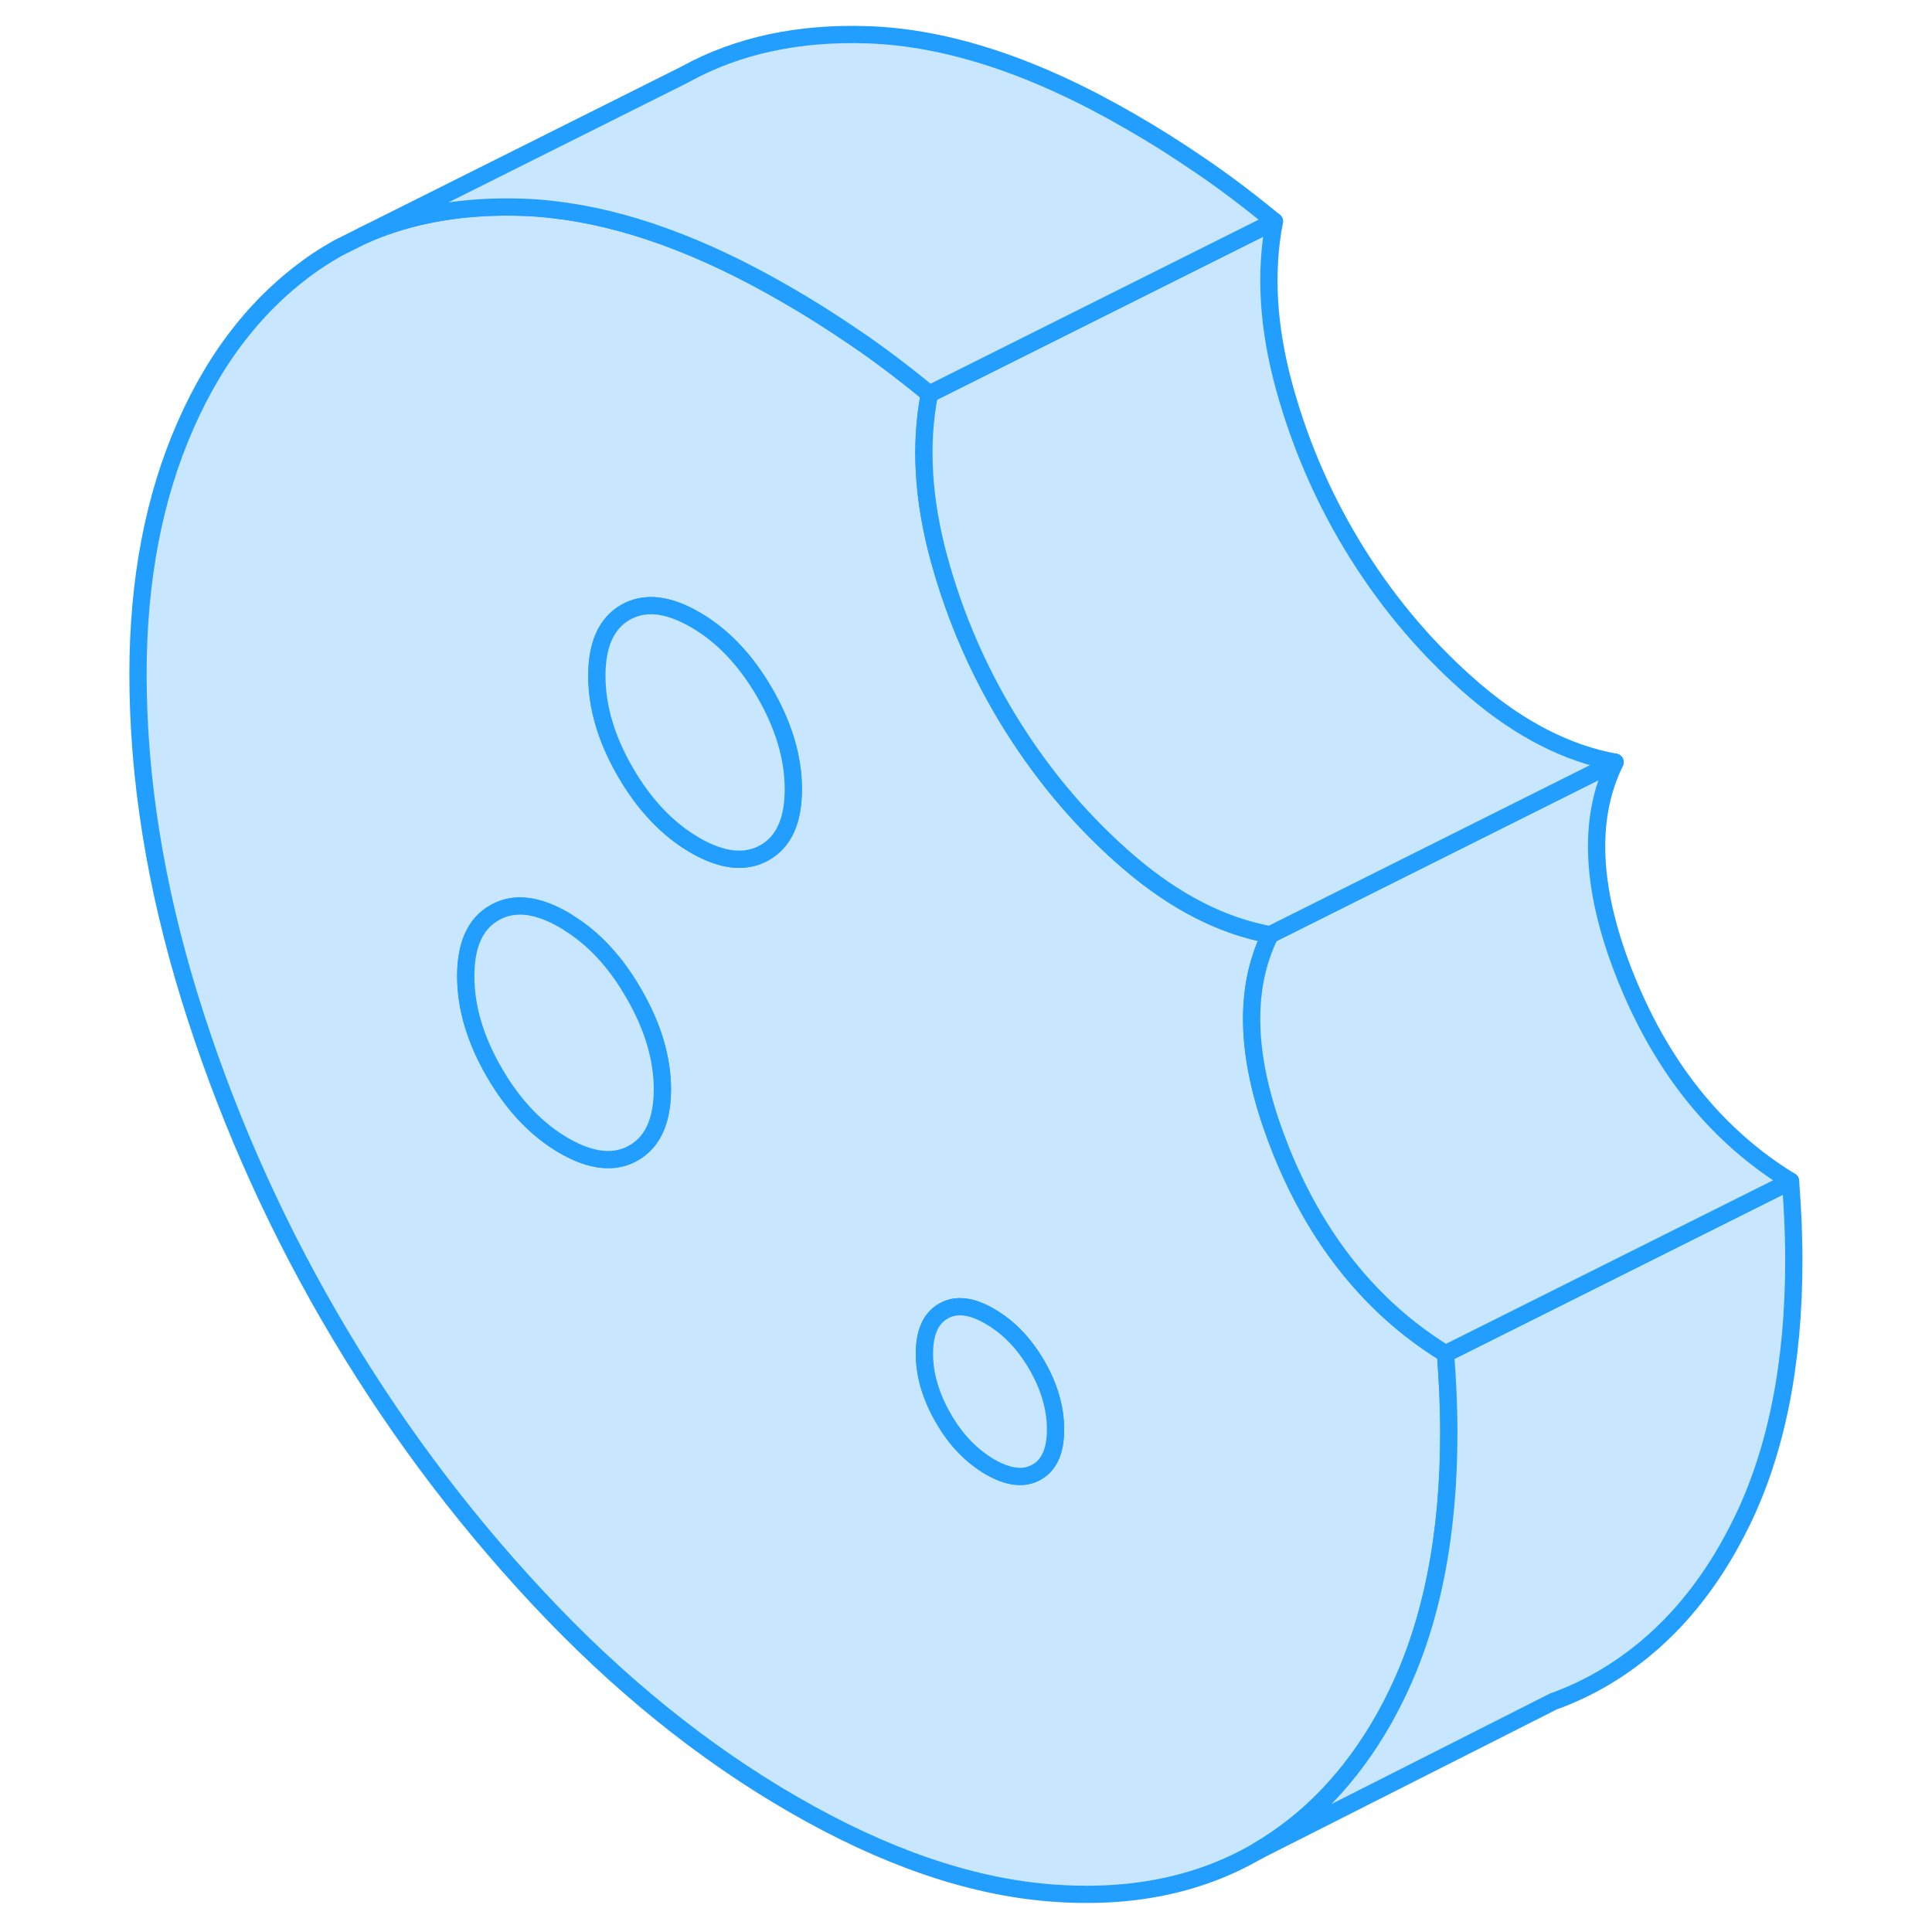 <svg width="48" height="48" viewBox="0 0 100 112" fill="#c8e7ff" xmlns="http://www.w3.org/2000/svg" stroke-width="1px" stroke-linecap="round" stroke-linejoin="round"><path d="M77.94 80.796C77.91 80.086 77.86 79.316 77.8 78.476C76.39 77.606 75.09 76.596 73.91 75.426C71.61 73.156 69.75 70.326 68.35 66.916C68.29 66.766 68.22 66.606 68.17 66.456C66.22 61.516 66.04 57.426 67.63 54.186C64.85 53.676 62.14 52.286 59.51 50.046C56.89 47.806 54.62 45.166 52.72 42.146C50.82 39.126 49.4 35.886 48.45 32.436C47.5 28.976 47.31 25.776 47.88 22.836C46.42 21.636 45 20.556 43.6 19.606C42.21 18.656 40.85 17.796 39.52 17.036C34.68 14.236 30.18 12.606 26.02 12.146C25.45 12.076 24.88 12.036 24.32 12.016C21.39 11.916 18.72 12.286 16.33 13.136C15.9 13.286 15.47 13.456 15.06 13.646L13.58 14.386L13.53 14.416C13.16 14.626 12.8 14.846 12.45 15.076C9.16 17.286 6.59 20.476 4.76 24.646C2.92 28.816 2 33.626 2 39.076C2 45.106 3 51.346 4.99 57.806C6.99 64.266 9.69 70.436 13.11 76.336C16.53 82.236 20.55 87.666 25.18 92.626C29.8 97.576 34.74 101.576 39.99 104.606C45.25 107.646 50.19 109.346 54.81 109.726C59.43 110.106 63.46 109.306 66.87 107.326C69.86 105.586 72.31 103.036 74.22 99.666C74.49 99.186 74.75 98.686 75 98.166C76.99 94.056 77.99 89.016 77.99 83.056C77.99 82.256 77.97 81.506 77.94 80.796ZM32.22 64.736C31.98 65.706 31.48 66.406 30.73 66.836C29.63 67.466 28.28 67.326 26.7 66.416C25.11 65.496 23.77 64.086 22.66 62.176C21.55 60.266 21 58.396 21 56.586C21 54.776 21.55 53.546 22.66 52.916C23.77 52.276 25.11 52.416 26.7 53.336C26.8 53.386 26.89 53.446 26.98 53.516C28.44 54.416 29.7 55.786 30.73 57.576C31.84 59.486 32.4 61.346 32.4 63.166C32.4 63.746 32.34 64.276 32.22 64.736ZM38.33 49.426C37.22 50.056 35.88 49.916 34.3 49.006C32.71 48.086 31.37 46.676 30.26 44.766C29.15 42.856 28.6 40.986 28.6 39.176C28.6 37.366 29.15 36.136 30.26 35.496C31.37 34.866 32.71 35.006 34.3 35.926C35.88 36.836 37.22 38.246 38.33 40.156C39.44 42.076 39.99 43.936 39.99 45.756C39.99 47.576 39.44 48.796 38.33 49.426ZM54.1 85.336C53.37 85.756 52.47 85.656 51.39 85.036C50.32 84.406 49.41 83.476 48.69 82.216C47.96 80.956 47.59 79.716 47.59 78.476C47.59 77.236 47.96 76.416 48.69 76.006C49.41 75.586 50.32 75.686 51.39 76.316C52.47 76.936 53.37 77.876 54.1 79.126C54.83 80.386 55.19 81.626 55.19 82.866C55.19 84.106 54.83 84.926 54.1 85.336Z" stroke="#229EFF" stroke-linejoin="round"/><path d="M54.1 79.126C53.37 77.876 52.47 76.936 51.39 76.316C50.32 75.686 49.41 75.586 48.69 76.006C47.96 76.416 47.59 77.246 47.59 78.476C47.59 79.706 47.96 80.956 48.69 82.216C49.41 83.476 50.32 84.406 51.39 85.036C52.47 85.656 53.37 85.756 54.1 85.336C54.83 84.926 55.19 84.096 55.19 82.866C55.19 81.636 54.83 80.386 54.1 79.126Z" stroke="#229EFF" stroke-linejoin="round"/><path d="M97.99 73.056C97.99 79.016 96.99 84.056 95 88.166C93 92.286 90.29 95.336 86.87 97.326C85.97 97.846 85.03 98.286 84.05 98.636L66.87 107.326C69.86 105.586 72.31 103.036 74.22 99.666C74.49 99.186 74.75 98.686 75 98.166C76.99 94.056 77.99 89.016 77.99 83.056C77.99 82.256 77.97 81.506 77.94 80.796C77.91 80.086 77.86 79.316 77.8 78.476L97.8 68.476C97.86 69.316 97.91 70.086 97.94 70.796C97.97 71.506 97.99 72.256 97.99 73.056Z" stroke="#229EFF" stroke-linejoin="round"/><path d="M39.99 45.756C39.99 47.566 39.44 48.796 38.33 49.426C37.22 50.056 35.88 49.916 34.3 49.006C32.71 48.086 31.37 46.676 30.26 44.766C29.15 42.856 28.6 40.986 28.6 39.176C28.6 37.366 29.15 36.136 30.26 35.496C31.37 34.866 32.71 35.006 34.3 35.926C35.88 36.836 37.22 38.246 38.33 40.156C39.44 42.076 39.99 43.936 39.99 45.756Z" stroke="#229EFF" stroke-linejoin="round"/><path d="M32.4 63.166C32.4 63.746 32.34 64.276 32.22 64.736C31.98 65.706 31.48 66.406 30.73 66.836C29.63 67.466 28.28 67.326 26.7 66.416C25.11 65.496 23.77 64.086 22.66 62.176C21.55 60.266 21 58.396 21 56.586C21 54.776 21.55 53.546 22.66 52.916C23.77 52.276 25.11 52.416 26.7 53.336C26.8 53.386 26.89 53.446 26.98 53.516C28.44 54.416 29.7 55.786 30.73 57.576C31.84 59.486 32.4 61.346 32.4 63.166Z" stroke="#229EFF" stroke-linejoin="round"/><path d="M97.8 68.476L77.8 78.476C76.39 77.606 75.09 76.596 73.91 75.426C71.61 73.156 69.75 70.326 68.35 66.916C68.29 66.766 68.22 66.606 68.17 66.456C66.22 61.516 66.04 57.426 67.63 54.186L87.63 44.186C85.99 47.526 86.23 51.766 88.35 56.916C90.47 62.066 93.62 65.916 97.8 68.476Z" stroke="#229EFF" stroke-linejoin="round"/><path d="M87.63 44.186L67.63 54.186C64.85 53.676 62.14 52.286 59.51 50.046C56.89 47.806 54.62 45.166 52.72 42.146C50.82 39.126 49.4 35.886 48.45 32.436C47.5 28.976 47.31 25.776 47.88 22.836L67.88 12.836C67.31 15.776 67.5 18.976 68.45 22.436C69.4 25.886 70.82 29.126 72.72 32.146C74.62 35.166 76.89 37.806 79.51 40.046C82.14 42.286 84.85 43.676 87.63 44.186Z" stroke="#229EFF" stroke-linejoin="round"/><path d="M67.88 12.836L47.88 22.836C46.42 21.636 45 20.556 43.6 19.606C42.21 18.656 40.85 17.796 39.52 17.036C34.68 14.236 30.18 12.606 26.02 12.146C25.45 12.076 24.88 12.036 24.32 12.016C21.39 11.916 18.72 12.286 16.33 13.136C15.9 13.286 15.47 13.456 15.06 13.646L33.63 4.356L33.76 4.286C36.77 2.636 40.3 1.876 44.32 2.016C48.94 2.176 54.01 3.846 59.52 7.036C60.85 7.796 62.21 8.656 63.6 9.606C65 10.556 66.42 11.636 67.88 12.836Z" stroke="#229EFF" stroke-linejoin="round"/></svg>